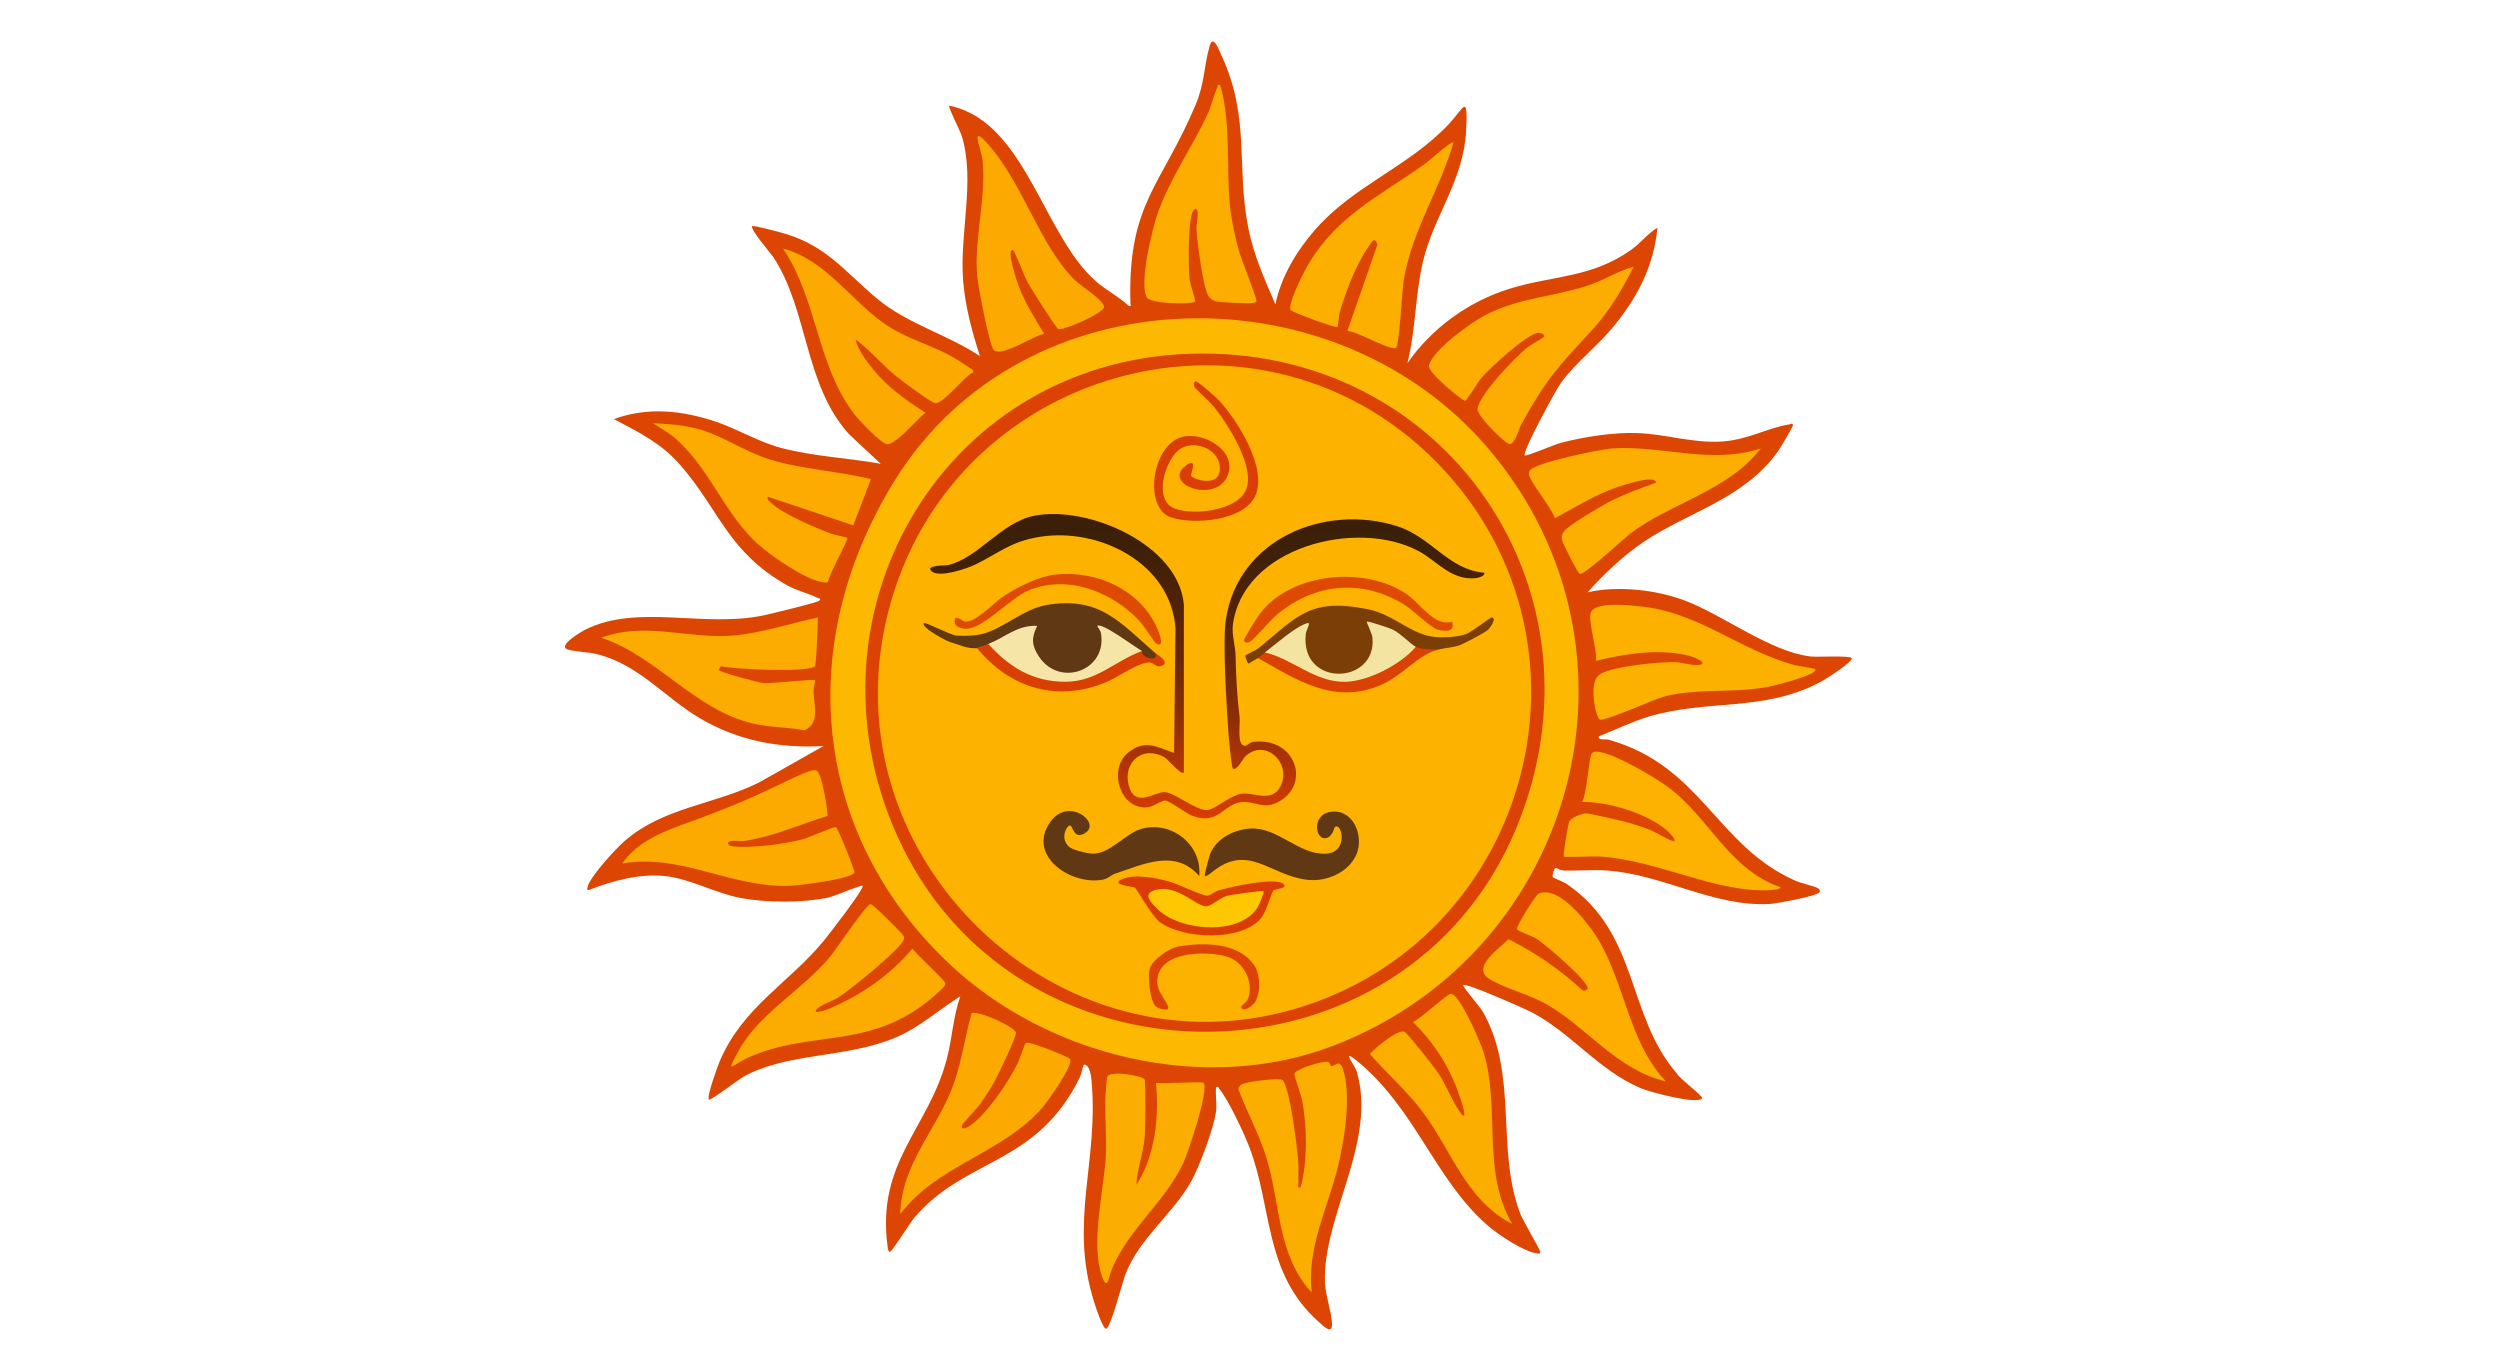 <?xml version="1.0" encoding="UTF-8"?>
<svg id="a" data-name="Layer 4" xmlns="http://www.w3.org/2000/svg" xmlns:xlink="http://www.w3.org/1999/xlink" viewBox="0 0 2005.85 1100.15">
  <defs>
    <style>
      .c {
        fill: #fca901;
      }

      .d {
        fill: #fdb901;
      }

      .e {
        fill: #dd4304;
      }

      .f {
        fill: #fcb100;
      }

      .g {
        fill: #db3c05;
      }

      .h {
        fill: #db4204;
      }

      .i {
        fill: #fdb200;
      }

      .j {
        fill: #fcaa01;
      }

      .k {
        fill: #7b3e07;
      }

      .l {
        fill: #f4e4a2;
      }

      .m {
        fill: #df4a03;
      }

      .n {
        fill: #d93f03;
      }

      .o {
        fill: #fcab01;
      }

      .p {
        fill: #fdaf00;
      }

      .q {
        fill: #dd4502;
      }

      .r {
        fill: #fdc801;
      }

      .s {
        fill: #fdad01;
      }

      .t {
        fill: #fcad01;
      }

      .u {
        fill: #fcaa00;
      }

      .v {
        fill: #603813;
      }

      .w {
        fill: #fdb101;
      }

      .x {
        fill: #fcad00;
      }

      .y {
        fill: #db3e04;
      }

      .z {
        fill: #fcac00;
      }

      .aa {
        fill: #da4104;
      }

      .ab {
        fill: url(#b);
      }

      .ac {
        fill: #fcae00;
      }

      .ad {
        fill: #fdae00;
      }

      .ae {
        fill: #fcae01;
      }

      .af {
        fill: #f5e6a7;
      }

      .ag {
        fill: #fdab01;
      }
    </style>
    <linearGradient id="b" x1="968.65" y1="656.62" x2="968.65" y2="412.44" gradientUnits="userSpaceOnUse">
      <stop offset="0" stop-color="#db3c04"/>
      <stop offset=".11" stop-color="#c03704"/>
      <stop offset=".32" stop-color="#902e06"/>
      <stop offset=".52" stop-color="#6a2707"/>
      <stop offset=".71" stop-color="#502208"/>
      <stop offset=".87" stop-color="#3f2008"/>
      <stop offset="1" stop-color="#3a1f09"/>
    </linearGradient>
  </defs>
  <path class="q" d="M975.66,891.77c-1.6,12.9-13.15,43.82-19.6,55.52-14.55,26.38-41.78,45.92-52.97,74.83-2.22,5.73-12.05,43.3-15.44,43.99-2.8.57-8.76-18.14-9.83-21.54-20.23-64.4,3.69-111.92-1.95-176.32-.32-3.71-1.18-14.18-6.15-14.03-.53.02-2.19,7.84-3.31,10.13-34.89,71.15-91.63,64.17-132.83,112.67-3.3,3.88-17.97,27.49-19.65,27.41-1.27-.06-1.58-2.72-1.74-3.84-9.32-68.62,32.66-94.57,47.49-151.05,4.33-16.49,5.09-34.07,10.84-50.24-17.09,10.76-32.56,24.92-51.6,33.02-40.01,17.04-87.46,11.84-122.88,31.81-2.89,1.63-26.16,19.33-27.26,18.12-1.99-2.18,6.97-26.84,8.77-31.02,18.88-43.85,55.05-61.97,83.71-96.78,2.8-3.4,32.69-41.82,30.81-43.73-1.01-1.02-22.39,8.32-27.08,9.34-20.82,4.5-49.76,4.33-70.68.43-20.06-3.73-41.09-15.63-60.85-17.61-20.47-2.06-41.81,3.74-60.64,11.08-2.29.63-1.67-.96-1.33-2.46,1.78-7.96,22.7-30.7,29.52-36.63,31.5-27.37,71.66-29.06,107.75-46.94l51.93-29.33c-35.27,1.88-68.08-4.17-98.54-21.97-28.57-16.69-49.24-43.13-82.79-51.73-6.82-1.75-19.36-2.11-24.14-3.88-8.17-3.03,11.95-14.64,14.9-16.09,41.7-20.54,94.4-1.1,142.39-11.17,5.38-1.13,43.14-10.2,44.82-11.8,1.97-1.88-.7-1.89-1.57-2.34-7.48-3.85-16.27-5.51-24.54-10.2-47.01-26.64-53.69-59.5-84.82-95.67-15.51-18.02-33.35-26.66-53.83-37.52,26.95-9.79,53.86-7.02,80.64,1.72,18.32,5.98,34.81,16.49,53.63,21.47,25.44,6.74,53.84,8.05,79.79,12.67l-25.22-23.53c-36.14-39.45-32.85-99.55-60.83-142.09-2.19-3.33-19.08-22.74-17.05-24.98.93-1.02,23.8,5.22,26.89,6.17,33.28,10.16,47.83,30.65,72.85,51.58s56.14,28.69,82.95,46.51c-6.21-19.41-11.72-39.53-13.42-60-3.19-38.35,9.91-80.43-1.12-116.6-1.19-3.89-11.02-23.16-10.1-24.08.64-.64,7.23,1.55,8.6,2.03,53.65,18.73,68.33,102.14,108.55,138.08,8.39,7.5,18.7,12.6,26.88,20.23,2.69.38,1.42-.9,1.37-2.5-2.27-79.85,24.84-93.57,52.37-159,7.22-17.15,6.56-30.87,11.2-47.09,2.81-9.83,7.48,3.31,9.76,8.26,23.06,50.11,11.27,88.98,21.44,138.88,4.3,21.08,13.1,40.71,21.53,60.32,4.61-22.45,17.01-42.87,31.91-60.01,30.75-35.37,75.63-50.73,107.66-85.15,11.54-12.4,15.08-24.97,13.48,5.63-2.13,40.66-26.23,68.81-34.72,105.42-6.13,26.39-5.74,54.78-12.4,81.21,19.73-28.24,48.99-49.52,82.06-59.74,34.8-10.75,64.83-8.42,96.96-30.82,7.95-5.54,13.44-13.12,21.59-18.19-2.99,31.42-16.52,56.99-36.41,80.73-12.69,15.15-28.95,27.5-40.71,43.37-4.18,5.63-31.68,56.33-29.35,58.65,1.08,1.07,24.31-8.86,28.66-10,18.56-4.86,42.38-8.58,61.54-7.91,23.21.81,44.59,8.34,68.44,6.75,20.16-1.34,36.52-11.02,53.61-13.68.65-.1,2.9-1.64,2.92.74,0,1.19-10.18,18.3-11.84,20.65-27.16,38.29-71.57,48.52-107.75,72.73-15.43,10.32-33.04,26.64-45.14,40.6,24.03-5.62,55.93-1.98,78.86,6.9,30.56,11.84,68.02,40.81,100.05,44.56,4.98.58,31.52-.9,32.93,1.26,1.77,2.7-21.32,17.21-24.31,18.83-46.02,24.81-91.25,13.85-138.78,28.24-13.62,4.12-26.56,10.59-39.78,15.73-.88,3.68,4.9,1.89,7.9,2.74,74.62,20.89,86.3,85.21,150.16,113.27,4,1.76,15.91,4.39,18.27,6.18,1.06.8,1.18,1.94.75,2.8-1.64,3.26-34.72,9.22-39.81,9.51-45.19,2.54-85.76-23.79-131.14-26.86-11.3-.76-23.33.4-34.74,0-2.35-.08-5.22-2.31-6.16-1.8-1.37.73-2.93,5.78-2.07,7.23.31.52,8.86,3.85,10.97,5.29,58.59,40.04,47.75,105.34,88.68,152.36,1.2,3.26,21.18,18.1,20.13,19.65-3.7,5.46-42.75-5.19-49.56-8.14-33.78-14.62-55.12-43.68-86.43-60.42-5.96-3.19-53.31-24.08-55.67-22.22-1.05.83,13.8,17.97,15.88,21.66,28.45,50.61,10.05,110.33,29.88,161.83,2.21,5.75,15.67,28.43,15.85,30.12.25,2.41-.84,1.81-2.69,1.58-10.5-1.31-30.53-14.72-38.76-21.79-42.77-36.72-58.56-94.65-105.88-132.91-12.82-10.37-1.04,4.39.22,8.75,16.47,56.58-27.2,115.41-25.51,169.04.33,10.59,5.53,24.81,5.68,33.65.15,8.87-6.78,1.79-10.71-1.71-44.1-39.29-36.88-91.51-55.72-140.47-4.06-10.56-17.14-38.66-24.06-46.5-.69-.78.03-2.1-2.58-1.41-.55,6.23.75,13.55,0,19.62Z"/>
  <path class="d" d="M761.14,772.81c-111.26-105.57-123.36-258.43-43.06-387.61,103.95-167.22,355.13-170.94,478.34-22.61,134.01,161.32,67.28,401.29-125.84,476.13-103.24,40.01-230.21,9.27-309.44-65.92Z"/>
  <path class="s" d="M1310.79,214.01c-9.25,18.28-19.66,35.94-33.6,51.03-27.39,29.66-36.61,39.18-56.68,75.61-1.95,3.54-4.4,14.91-9.09,15.61-3.31.49-26.7-22.92-26-28.16,1.58-11.76,29.86-41.05,39.65-49.03,2.62-2.14,13.6-8.29,13.97-9.03.73-1.44-2.97-3.41-5.59-2.88-9.43,1.9-37.87,27.87-44.81,36.01-2.52,2.96-11.87,18.22-12.97,18.46-2.01.45-30.1-22.81-29.18-28.04,2.13-12.15,33.61-34.75,44.75-40.53,28.3-14.67,54.66-14.57,83.43-24.18,12.39-4.13,23.43-11.58,36.11-14.88Z"/>
  <path class="ag" d="M698.81,384.44l-14.19,37.07-68.75-23.05c-.36,2.46,1.24,3.63,2.79,5.03,10.19,9.2,34.97,19.75,48.17,24.7,2.28.86,12.51,2.82,12.93,3.34,1.2,1.46-14.86,29.7-15.14,34.74-1.14,1.67-2.6,1.11-4.19.92-13.86-1.68-43.05-21.94-53.54-31.74-27.53-25.71-39.34-64.31-69.59-87.36l-13.34-8.51c11.42.46,23.4,1.36,34.5,4.16,20.94,5.27,38.61,18.63,59.17,24.9,26.87,8.19,54.27,9.1,81.17,15.81Z"/>
  <path class="u" d="M664.03,654.59c-22.17,6.93-43.61,16.6-66.75,20.13-3.18.49-15.23-1.72-12.78,2.89,1.9,3.57,28.73,1.05,34.04.43,6.82-.8,19.01-2.96,25.59-4.67,4.25-1.11,25.41-10.5,26.61-9.74,1.65,1.05,15.13,34.38,14.72,36.29-1.11,5.24-44.35,10.48-51.11,10.76-47.98,1.95-87.09-25.99-135.03-17.92,11.36-17.18,33.23-25.77,52.06-32.56,33.35-12.02,50.99-19.6,82.77-34.93,3.71-1.79,18.12-8.78,20.96-7.1,4.58,2.7,8.69,30.33,8.93,36.44Z"/>
  <path class="p" d="M1166.2,114.22c-11,38.62-34.45,72.53-40.23,112.79-.95,6.61-3.38,49.91-5.78,51.95-3.79,3.22-32.41-13.77-39.17-13.4l24.19-69.41c-2.6-6.98-4.67-1.77-7.18,1.8-9.94,14.14-18.5,36.38-23.21,53.02-.59,2.08-1.24,10.86-1.66,11.25-1.47,1.35-36.49-11.75-37.57-13.42-2.66-4.09,8.56-26.48,11.22-31.46,23.24-43.47,59.54-59.42,97.34-86.5,2.38-1.7,20.39-18.14,22.05-16.61Z"/>
  <path class="f" d="M1456.5,536.92c2.83,4.55-35.26,13.7-37.91,14.2-27.71,5.17-55.78.96-82.24,7.43-9.47,2.31-47.61,20.11-52.83,18.81-1.38-.34-3.52-8.17-3.81-9.91-1.31-7.91-3.39-22.6,4.88-27.04,11.12-5.96,46.18-9.36,59.31-9.15,4.95.08,12.05,2.33,16.79,2.29,12.74-.11-.69-6.32-5.92-7.55-24.36-5.77-50.37-1.54-74.23,4.19,1.01-8.9-6.36-31.35-4.25-38.45,2.82-9.47,31.58-6.05,39.52-5.26,46.74,4.64,78.23,34.18,123.38,47.01,2.9.82,16.84,2.69,17.31,3.44Z"/>
  <path class="ae" d="M1412.79,359.77c-26.37,34.39-72.39,43.65-104.77,68.41-5.61,4.29-36.2,32.88-40.4,32.34-1.56-.2-14.18-25.08-14.58-27.88s.57-4.61,2.23-6.79c3.39-4.47,29.04-19.67,35.34-22.94,12.15-6.31,25.28-11.05,38.12-15.67-.51-6.87-27.54,2.38-31.95,3.9-17.5,6.05-33.09,16-49.25,24.72-2.16-7.89-20.35-29.37-20.81-35.44-.08-1.04.06-1.79.54-2.73,3.25-6.34,56.98-17.29,66.2-17.91,39.82-2.68,79.57,13.17,119.34-.01Z"/>
  <path class="z" d="M752.2,781.74c7.15,7.58,8.74,6.9,1.54,13.62-52.43,48.93-100.1,29.49-153.2,53.05-13.1,5.81-19.01,15.12-8.2-4.84,16.75-30.92,51.39-48.91,73.92-76.29,4.56-5.54,28.56-41.42,32.15-41.91,1.8-.25,25.15,23.18,26.27,25.11.75,1.29.99,1.17.6,2.85-1.76,7.72-44.07,41.59-52.8,47.09-4.15,2.61-11.74,4.93-15.56,7.98-7.89,6.31,5.31,2.25,7.88,1.15,26.42-11.3,48.48-26.48,67.22-48.3,6.3,7.14,13.68,13.61,20.16,20.49Z"/>
  <path class="c" d="M780.62,296.99c.19.24.43,2.41-.7,2.32-6.82,3.25-23.06,24.92-29.58,24.15-3.43-.41-27.6-18.55-31.87-22.05-11.25-9.22-20.36-20.44-31.97-29.11,2.04,9.72,12.17,22.28,19.02,29.74,10.42,11.35,24.14,20.79,37,29.12-6.34,4.67-23.46,25.53-30.7,25.24-4.77-.19-22.82-19.45-26.41-24.14-30.2-39.5-29.64-92.12-57.19-132.82,35.29,9.16,56.01,44.2,84.84,62.55,16.65,10.6,36.14,15.45,53.04,25.43,1.91,1.13,14.01,8.89,14.54,9.57Z"/>
  <path class="o" d="M656.21,495.43c.05,4.66-1.18,37.56-2.35,39.12-3.89,5.16-64.87,2.55-74.44.03-1.4-.64-2.8,2.69-2.75,2.89.4,1.8,31.64,10.13,35.4,10.53,7.04.74,40.37-3.54,41.9-2.11.38.35-1.11,5.58-1.16,7.23-.34,11.56,6,27-7.36,32.79-13.57-2.47-28.79-2.34-42.15-5.59-46.56-11.33-76.02-53.63-120.81-68.64,34.51-13.13,69.01.93,104.77-1.7,22.6-1.66,46.75-9.92,68.95-14.54Z"/>
  <path class="c" d="M722.36,974.18c.5-40.95,31.48-70.15,43.71-107.06,5.83-17.59,8.49-36.47,13.54-54.31,6.17-2.06,35.46,11.52,35.54,15.95.07,3.65-14.26,33.75-17.13,38.92-3.17,5.7-7.57,12.45-11.34,17.81-2.49,3.54-13.84,15.42-14.48,16.91-2.04,4.73,3.01,2.88,5.61,1.12,13.89-9.38,31.01-34.98,38.54-50.02,1.39-2.78,5.68-15.99,6.83-16.75,2.45-1.63,34.48,11.31,35.42,12.97,2.83,5.03-18.14,34.28-22.48,39.25-32.08,36.67-84.62,46.01-113.76,85.2Z"/>
  <path class="x" d="M979.02,68.24c9.37,32.91,4.25,66.97,8.19,100.01,1.29,10.86,4.02,22.86,6.96,33.41,1.66,5.95,14.27,37.74,13.95,39.82-.22,1.42-2.65,1.55-3.81,1.72-3.64.51-24.18-.57-28.01-1.24-2.7-.47-5.28-2.2-6.76-4.45-4.44-6.78-9.15-44.73-9.61-54.3-.17-3.42,3.33-17.81-1.63-15.17-5.58,2.97-4.87,48.74-3.79,56.48.42,3.01,5,16.89,4.35,17.51-2.38,2.31-35.47,1.99-38.68-3.35-6.44-10.73,4.21-54.89,8.68-67.57,10.13-28.72,28.01-53.22,40.5-80.58,2.89-6.32,4.56-14.54,7.42-20.6.54-1.15-.85-2.2,2.25-1.67Z"/>
  <path class="j" d="M837.79,267.8c-8.09,1.24-33.24,18.6-40.21,13.32-3.64-2.75-12.98-52.44-13.57-59.86-2.41-30.74,7.18-61.19,4.43-91.89-.9-10.08-10.88-30.5,3.96-14.05,28.33,31.42,41.94,82.4,70.55,109.94,4.46,4.29,22.27,15.32,22.87,20.9.52,4.81-33.36,19.69-36.8,17.77-2.07-1.16-22.42-33.42-24.88-37.98-1.97-3.66-10.19-25.36-11.58-25.39-5.27-.11,3.38,24.94,4.17,27.2,5.05,14.38,13.18,27.16,21.05,40.04Z"/>
  <path class="ac" d="M1067.76,855.18c2.83,1.43,6.61-6.27,9.58,2.16,7.33,20.8,1.19,59.04-4.24,80.33-8.32,32.63-24.76,64.61-20.66,99.29-27.33-28.97-25.18-70.53-35.88-106.5-5.84-19.64-15.81-37.5-22.99-56.57.15-1.49,1.12-2.57,2.17-3.52,2.92-2.6,31.15-5.77,33.19-3.85,6.22,5.82,12.06,56.15,12.83,66.76.38,5.19-.37,10.51.02,15.69.13,1.74-1.09,4.43,1.66,3.9,5.85-20.65,5.22-48.61,1.38-69.74-.65-3.55-6.59-20.39-6.3-21.47,1.11-4.21,23.2-10.86,27.21-9.54,1.53.5,1.64,2.88,2.02,3.07Z"/>
  <path class="w" d="M1428.47,711.83c-.18,1.81-4.81,2.09-6.18,2.2-43.6,3.51-91.28-23.8-138.98-26.87-4.37-.28-27.56,1-28.57-.02s3.55-26.14,4.21-27.76c1.39-3.42,10.2-6.63,13.46-6.8,2.49-.13,29.25,6.12,33.65,7.33,5.43,1.48,13.27,4.1,18.49,6.17,2.88,1.14,17.51,9.8,18.74,8.71,1.63-1.45-4.87-7.62-5.68-8.33-16.13-13.98-47.18-23.28-68.28-23.07,3.76-5.77,5.63-36.12,7.73-38.78,1.59-2.02,3.8-1.64,5.98-1.35,12.6,1.63,44.08,19.99,55.03,28,32.92,24.08,49.05,66.42,90.41,80.55Z"/>
  <path class="ac" d="M1213.27,982.02c-37.43-19.15-48.69-59.52-72.4-90.7-12.41-16.31-28.4-30.24-41.83-45.68,4.41-4.77,22.31-20.13,27.89-17.79,2.33.98,23.9,28.53,26.75,32.71,6.24,9.15,11.96,23.87,17.66,31.67,8.09,11.06-.02-12.26-.92-14.78-8.07-22.58-19.76-40.6-36.7-57.45,6.06-2.46,26.09-21.77,30.18-22.54,6.78-1.27,24.35,39.78,26.42,46.64,13.71,45.43-1.76,95.51,22.96,137.91Z"/>
  <path class="ad" d="M1336.57,867.65c-38.55-8.95-62.57-42.51-94.93-61.43-14.29-8.35-34.24-13.09-46.56-20.69-15.26-9.41,8.21-24.59,15.18-32,21.59,10.75,41.35,24.36,59.08,40.69,1.38,1.28,4.23.22,4.47-1.14,1.01-5.7-34.9-36.21-41.56-40.25-3.16-1.92-14.16-5.42-15.13-7.38-.92-1.85,14.94-27.54,17.49-28.56,15.21-6.08,35.22,18.83,43.04,29.77,25.91,36.27,27.22,87.43,58.93,120.99Z"/>
  <path class="t" d="M965.57,868.78c4.93,4.91-12.24,56-16.02,64.14-14.32,30.78-42.95,52.11-57.02,84.23-3,6.85-3.76,19.38-8.18,7.45-9.46-25.54.87-68.18,2.74-94.74,1.21-17.13-1.12-35.58-.01-52.71.14-2.23.96-12.26,1.32-13.26,1.89-5.28,28.76-.85,29.96,2.24,1.01,2.62.53,40.25.12,45.8-.97,13.33-6.16,25.56-6.69,38.71,15.04-22.92,18.34-54.87,15.68-81.85,4.91,1.02,36.76-1.34,38.11,0Z"/>
  <path class="h" d="M954.14,283.85c205.56-7.24,341.5,190.65,262.21,381.15-88.13,211.73-393.53,217.74-492.72,13.58-87.19-179.46,28.89-387.63,230.51-394.73Z"/>
  <path class="i" d="M1158.77,377.29c129.87,140.8,69.99,369.05-110.3,429.22-190.17,63.46-379.98-109-338.32-304.8,44.39-208.67,304.76-280.39,448.62-124.42Z"/>
  <path class="k" d="M1151.63,511.12l4.63.94c8.77-1.06,13.58.87,14.43,5.79-4.97,1.68-11.55,1.98-16.81,3.36l-9.75,1.84c-2.94.07-8.32-.56-8.19-4.08l-2.17,1.32c-10.27-9.21-19.99-15.85-33.68-18.62,19.9,52.36-67.07,56.14-53.1,1.8-.57-2.03-25.73,17.31-27.7,19.39l-4.4.59c1.43,3.38-2.57,5.98-5.6,4.48-.98.64-7.42,4.68-7.82,4.48-.31-.15-2.7-5.52-2.13-6.59.28-.53,8.27-3.96,10.49-5.77,31.22-25.5,41.09-40.57,87.39-31.3,21.43,4.29,35.06,20.7,54.43,22.36Z"/>
  <path class="v" d="M859.07,662.49c-2.24-1.8-9.38,9.4-1.56,16.71,3.23,3.02,15.8,5.81,20.16,5.74,12.64-.2,25.93-16.23,37.41-19.71,24.17-7.33,49.47,12.11,47.12,37.62-19.26-22.06-44.5-9.47-67.45-1.9-3.72,1.23-5.29,4.08-10.73,4.97-25.75,4.21-60.56-20-41.1-46.72,14.54-19.96,40.48.69,28.03,8.97-8.83,5.87-10.02-4.18-11.88-5.67Z"/>
  <path class="v" d="M971.88,700.19c-.83.69-4.36,3.48-5.19,2.65-.64-.64,3.75-16.4,4.23-17.62,4.97-12.62,19.37-19.69,32.21-20.46,21.98-1.33,38.65,21.07,60.47,20.19,18.9-.76,13-25.96,7.34-21.35-.41.33-1.41,6.59-5.65,8.42-9.97,4.29-13.98-18.83,2.95-20.72,18.3-2.04,26.34,20.39,19.92,34.6-6.46,14.32-23.87,21.61-38.83,20.04-30.49-3.2-47.73-30.43-77.46-5.74Z"/>
  <path class="ab" d="M1190.85,459.55c-28.58-2.41-42.48-28.66-69.73-37.32-58.57-18.61-128.25,10.49-137.62,75.43-2.63,18.21.7,70.49,2.2,91.42.24,3.39,2.44,26.44,3.41,27.43,2.78,2.84,8.38-8,10.03-9.58,15.78-15.12,37.57,5.28,28.3,23.82-6.95,13.89-21.1,4.5-31.91,6.21-8.62,1.37-20.99,12.73-27.12,13.02-8.59.41-25.66-13.81-33.8-14.41-7.43-.55-22.12,11.87-27.91-2.24-7.61-18.57,7.56-36.15,27.15-26.04,3.11,1.6,13.67,14.97,16.01,12.57v-134.54c-3.91-48.42-77.03-80.1-120.21-71.48-26.29,5.25-44.86,34.04-69.14,39.59-1.76.4-19.06-.12-12.86,5.07,6.21,5.19,27.84-2.13,34.82-5.52,19.2-9.34,28.4-18.52,51.73-22.25,47.87-7.66,105.43,21.23,108.94,73.66l-1.13,99.78c-14.46-5.25-23.98-11.18-37.38.17-15.25,12.91-6.38,44.79,15.36,43.49,5.34-.32,12.18-5.75,14.66-5.55,4.24.33,16.69,10.21,21.61,12.13,21.13,8.25,25.04-9.01,39.24-10.75,10.87-1.33,17.67,6.02,29.33.2,27.61-13.79,14.97-52.92-19.42-48.59-2.89.36-4.72,3.16-6.59,3.09-6.73-.25-3.59-17.22-4.22-22.67-2.13-18.35-2.82-30.57-3.24-49.49-.17-7.46-3.05-17.29-2.26-24.05,7.36-63.19,99.56-86.48,149.09-60,14.7,7.86,25.88,23.43,45.26,21.8,1.72-.14,8.47-1.58,7.4-4.4Z"/>
  <path class="y" d="M959.43,305.94c1.44-.25,15.95,12.46,17.92,14.56,15.35,16.37,40.84,56.28,29.19,78.55-9.86,18.85-48.74,22.03-66.73,16.18-22.91-7.45-15.68-58.87,9.15-64.8,18.19-4.35,45.61,12.99,35.16,32.93-10.67,20.36-51.31,4.9-33.05-9.5,10.62-8.38,4.27,6.92,4.42,7.69.54,2.78,25.77,11.41,23.06-8.34-1.94-14.12-22.15-20.68-32.6-12.32-11.53,9.22-20.84,40.5-3.43,47.16,14.9,5.71,49.67,1.87,57.11-14.77,8.07-18.05-14.41-52.98-25.75-67.05-2.54-3.16-15.16-14.78-15.59-15.8-.72-1.73-.66-4.16,1.14-4.47Z"/>
  <path class="g" d="M1021.89,714.35c-1.98,2.03-5.79,16.91-9.89,22.05-15.39,19.31-63,17.21-81.59,3.3-6.33-4.74-18.48-26.82-19.96-27.68-.78-.46-20.6-2.25-10.15-6.62s26.28-1.11,37,1.63c6.77,1.73,27.27,11.73,31.11,11.59,2.97-.11,6.43-3.47,10.11-4.48,9.43-2.58,43.66-10.44,50.9-5.09,5.02,3.71-6.34,4.07-7.54,5.31Z"/>
  <path class="m" d="M1165.07,498.79c2.48,8.37-4.64,8.03-11.47,6.44-5.02-1.17-20.17-15.88-26.27-19.69-34.57-21.59-72.74-17.84-103.48,8.2-4.38,3.71-18.28,20.04-21.3,21.31-1.75.74-4,.73-4.47-1.14-.35-1.38,11.09-19.23,12.99-21.74,25.15-33.15,85.08-38.27,118.04-15.13,10.98,7.7,21.82,26.04,35.96,21.76Z"/>
  <path class="m" d="M846.53,461c33.33-3.58,68.6,12.05,82.24,43.77,1.05,2.45,6.46,15.98-1.32,11.41-.9-.53-9.76-14.02-12.29-16.86-21.81-24.47-58.88-38.87-90.44-25.38-13.57,5.8-35.89,30.28-49.14,30.55-3.39.07-9.14-.97-9.56-5.18-.74-7.56,5.73-1.22,7.61-.77,8.48,2,23.66-14.92,31.12-19.89,11.09-7.41,28.53-16.21,41.78-17.63Z"/>
  <path class="n" d="M916.25,522.33c3.56,1.91,9.88,7.32,10.09,1.12,1.7,1.47,14.12,8.42,4.78,11.06-3.83,1.08-5.39-3.28-9.54-2.99-9.57.66-25.08,12.17-34.5,16.02-39.23,16.05-76.77,4.62-103.09-27.45,1.98-.15,6.8-2.51,8.97-3.36l3.96.97c29.47,33.38,70.77,34.5,105.17,8.69,4.77-3.51,9.49-4.86,14.16-4.06Z"/>
  <path class="aa" d="M1153.87,521.21c-16.55,4.36-28.39,20.85-46.09,28.46-37.21,15.99-67.05-3.92-98.5-21.73,1.75-1.15,3.76-3.09,5.6-4.48,5.77-1.13,11.76.34,17.97,4.41,35.67,22.97,61.73,22.06,95.04-4.02,2.48-3.27,5.17-4.9,8.05-4.87,3.92,2.07,13.43,2.19,17.93,2.24Z"/>
  <path class="e" d="M1006.64,774.99c4.86,7.56,4.93,22.65-.18,29.86-1.81,2.56-10.33,8.06-10.6,2.83-.03-.5,4.47-3.77,5.3-5.89,5.43-13.84-3.53-30.86-17.58-34.55-16.57-4.35-54.77-4.26-55.09,20.24-.1,7.63,6.12,14.01,8.52,19.63s-8.34,1.73-9.65.4c-4.84-4.91-7.03-24.71-4.47-31.32,2.53-6.51,15.43-15.58,22.44-16.79,19.96-3.43,48.99-3.56,61.3,15.59Z"/>
  <path class="k" d="M1170.69,517.85c-1.91-.33-3.1-2.73-4.27-3.28-4.68-2.22-10.09-.48-14.79-3.45,7.03.6,17.45,0,24.16-2.18,5.02-1.63,19.9-13.74,21.2-13.52,4.22.7-1.61,8.64-3.32,10.11-2.76,2.37-19.26,11.05-22.99,12.32Z"/>
  <path class="v" d="M926.34,523.45c-28.17-24.39-44.29-45.31-86.74-38-18.85,3.25-35,19.41-52.24,23.42-4.71,1.1-13.08,1.51-17.93,1.12-.73-.06-1.52.1-2.24,0-4.87-.68-24.73-11-25.77-10.08-3.26,2.87,15.29,12.72,16.81,13.45,3.56,1.71,5.23,2.24,8.97,3.36,4.15,1.25,4.75,1.67,6.73,2.24,2.25.65,5.61,1.31,10.09,1.12,1.55-.45,3.18-.99,4.88-1.61,2.32-.86,4.44-1.78,6.35-2.7,5.16-2.05,10.58-4.08,16.24-6.04,5.63-1.95,11.11-3.71,16.4-5.29-2.14,9.41-1.56,16.25,4.59,24.66,19.63,26.84,60.75,8.56,52.53-23.84,9.45,5.19,18.57,10.95,27.35,17.28l3.91-.21c-.9,6.43,15.51,8.96,10.09,1.12Z"/>
  <path class="l" d="M1135.94,518.97c-11.94,14.17-38.09,27.68-56.56,28.07-24.28.52-42.11-18.29-64.49-23.59,8.15-6.15,24.82-21.02,34.21-23.53,2.96-.79-1.07,5.66-1.41,8.69-4.79,43.16,57.07,41.02,53.5,3.06-.32-3.42-4.96-12.4-4.47-12.88.75-.74,18.09,5.15,20.21,6.12,6.82,3.12,14.35,11.59,19.01,14.06Z"/>
  <path class="af" d="M792.96,516.72c13.19-5.19,23.36-15.45,39.23-14.56-4.86,9.75-4.42,15.95,1.52,24.81,16.64,24.83,55.05,11,49.56-19.3-.33-1.82-3.13-5.32-2.89-5.51,3.75-2.99,30.79,17.44,35.87,20.17-22.06,8.12-36.06,24.49-61.09,24.65-26.37.16-45.13-11.47-62.21-30.26Z"/>
  <path class="r" d="M1013.76,715.18c.84.79-3.4,10.5-4.25,12-13.73,24.15-63.08,20.12-80.96,2.04-4.49-4.55-12.12-11.65-2.49-14.87,17.7-5.92,34.01,13.42,42.12,12.89,3.14-.21,11.79-7.31,16.13-8.45,2.7-.71,28.36-4.63,29.44-3.61Z"/>
</svg>